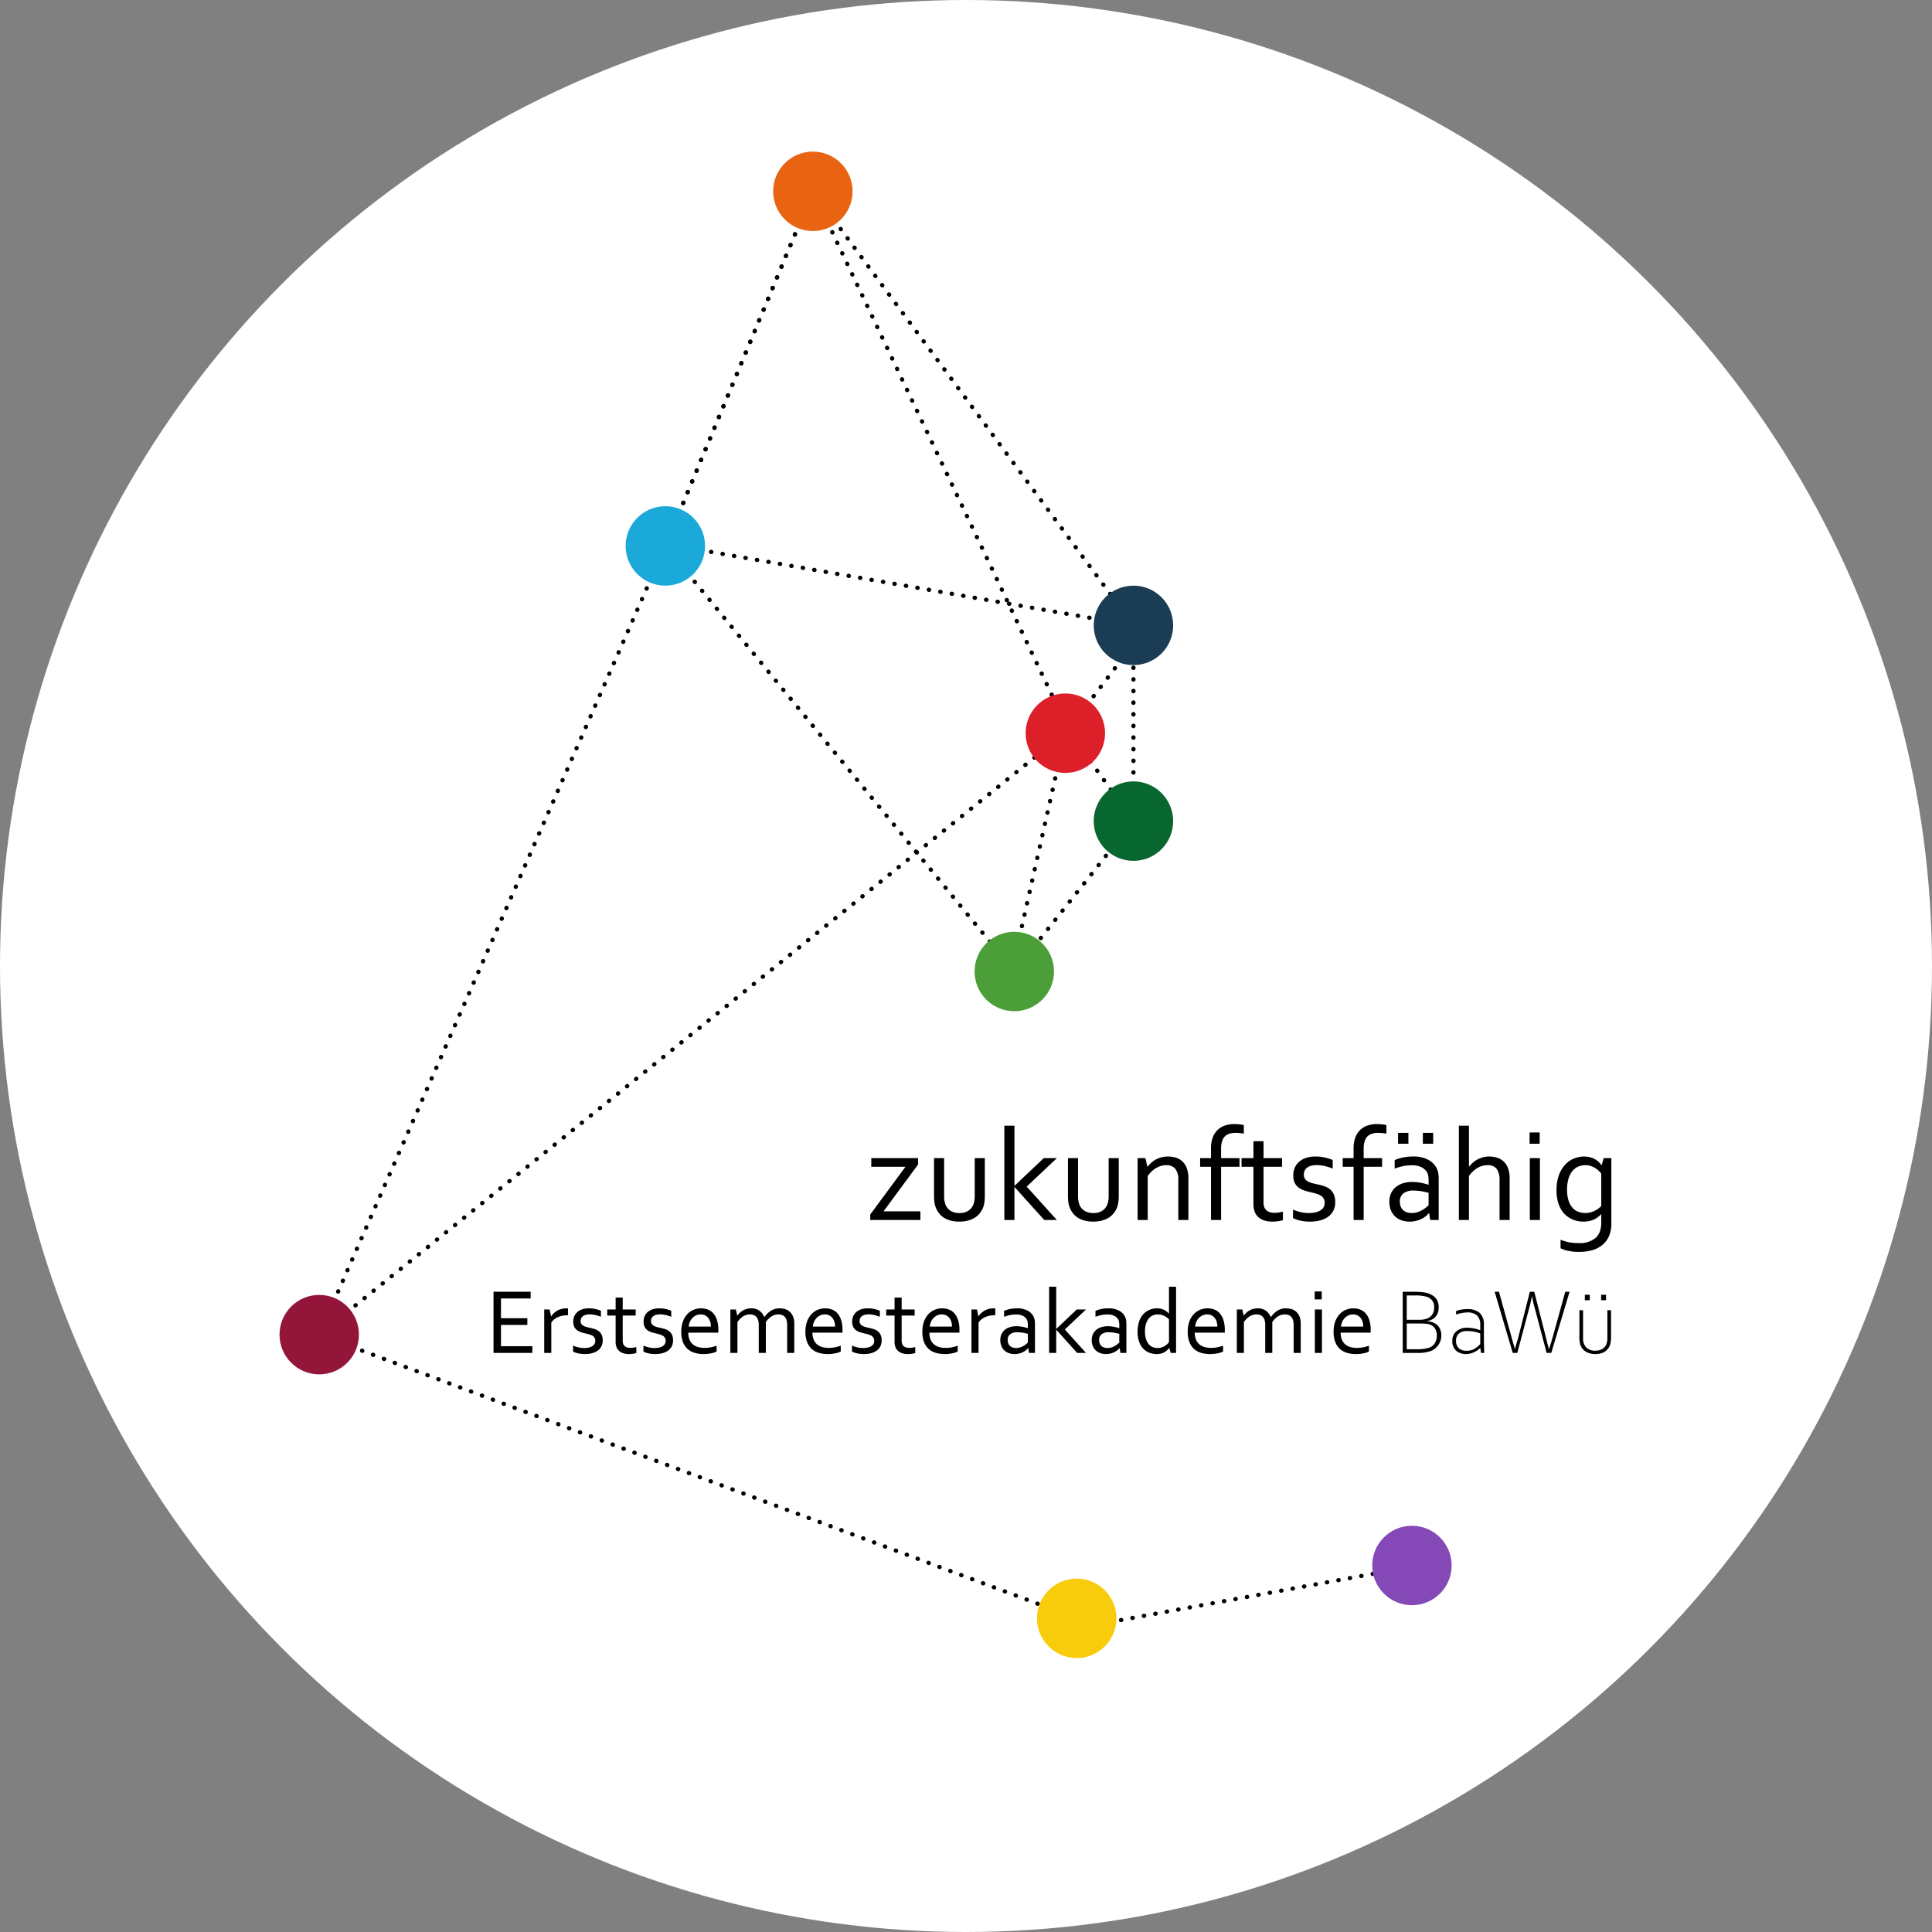 <svg xmlns="http://www.w3.org/2000/svg" viewBox="0 0 681 681"><rect x="0" y="0" width="681" height="681" fill="#808080" stroke="none"/><defs><style>.cls-1{fill:#fff;}.cls-2{fill:none;stroke:#000;stroke-linecap:round;stroke-linejoin:round;stroke-width:1.5px;stroke-dasharray:0.1 4;}.cls-3{fill:#8449b7;}.cls-4{fill:#931539;}.cls-5{fill:#dd1f29;}.cls-6{fill:#4c9f38;}.cls-7{fill:#08662f;}.cls-8{fill:#e96412;}.cls-9{fill:#1ba9d9;}.cls-10{fill:#f8cc0a;}.cls-11{fill:#1a3c54;}</style></defs><g id="HG"><circle class="cls-1" cx="340.5" cy="340.5" r="340.5"/></g><g id="TEXT"><g id="Erstsemesterakademie_BaWü" data-name="Erstsemesterakademie BaWü"><path d="M246.585,536.509h11.055v2.368H243.959V517.318h13.084v2.369h-10.458v6.961h9.298v2.368h-9.298Z" transform="translate(-70 -62)"/><path d="M270.224,525.6h-.193a9.349,9.349,0,0,0-1.74.161,7.332,7.332,0,0,0-1.604.491,6.079,6.079,0,0,0-1.354.814,4.355,4.355,0,0,0-1.008,1.144v10.667h-2.497V523.57H263.762l.483,2.434h.049a5.645,5.645,0,0,1,.91-1.112,6.226,6.226,0,0,1,2.699-1.507,6.475,6.475,0,0,1,1.691-.217c.107,0,.218.003.33.008.113.006.212.014.299.024Z" transform="translate(-70 -62)"/><path d="M274.671,527.647a1.826,1.826,0,0,0,.269,1.031,2.011,2.011,0,0,0,.717.652,4.62,4.62,0,0,0,1.039.411c.395.107.801.204,1.222.29q.866.193,1.638.427a4.862,4.862,0,0,1,1.426.701,3.385,3.385,0,0,1,1.056,1.265,4.61,4.61,0,0,1,.402,2.07,4.516,4.516,0,0,1-.451,2.055,4.179,4.179,0,0,1-1.273,1.498,5.939,5.939,0,0,1-1.966.919,9.494,9.494,0,0,1-2.514.313,12.021,12.021,0,0,1-1.522-.088,9.971,9.971,0,0,1-1.209-.226,8.074,8.074,0,0,1-.895-.282,5.775,5.775,0,0,1-.611-.273v-2.095a13.183,13.183,0,0,0,1.882.612,8.753,8.753,0,0,0,2.057.226,7.256,7.256,0,0,0,1.598-.161,4.069,4.069,0,0,0,1.227-.476,2.252,2.252,0,0,0,.791-.79,2.151,2.151,0,0,0,.276-1.104,2.027,2.027,0,0,0-.253-1.063,2.111,2.111,0,0,0-.68-.692,4.12,4.12,0,0,0-.989-.451q-.561-.177-1.178-.322-.807-.177-1.638-.419a5.796,5.796,0,0,1-1.511-.677,3.278,3.278,0,0,1-1.099-1.185,3.921,3.921,0,0,1-.419-1.926,4.705,4.705,0,0,1,.435-2.095,4.147,4.147,0,0,1,1.177-1.466,5.102,5.102,0,0,1,1.724-.87,7.307,7.307,0,0,1,2.079-.29,10.885,10.885,0,0,1,2.36.241,11.7,11.7,0,0,1,1.974.612v2.127a14.672,14.672,0,0,0-1.91-.604,9.078,9.078,0,0,0-1.989-.249,5.371,5.371,0,0,0-1.478.177,2.885,2.885,0,0,0-1.007.491,1.888,1.888,0,0,0-.573.741A2.389,2.389,0,0,0,274.671,527.647Z" transform="translate(-70 -62)"/><path d="M294.298,538.91a5.221,5.221,0,0,1-.983.241,10.644,10.644,0,0,1-1.579.129,6.575,6.575,0,0,1-2.095-.298,3.942,3.942,0,0,1-1.475-.854,3.477,3.477,0,0,1-.878-1.346,5.06,5.06,0,0,1-.29-1.756v-9.313h-2.948V523.57h2.948v-4.189h2.497V523.57h4.576v2.144H289.495v8.927a3.052,3.052,0,0,0,.153.982,2.004,2.004,0,0,0,.483.781,2.242,2.242,0,0,0,.846.516,3.672,3.672,0,0,0,1.241.186,7.376,7.376,0,0,0,1.056-.08,8.431,8.431,0,0,0,1.023-.21Z" transform="translate(-70 -62)"/><path d="M299.469,527.647a1.826,1.826,0,0,0,.269,1.031,2.011,2.011,0,0,0,.717.652,4.62,4.62,0,0,0,1.039.411c.395.107.801.204,1.222.29q.866.193,1.638.427a4.862,4.862,0,0,1,1.426.701,3.385,3.385,0,0,1,1.056,1.265,4.61,4.61,0,0,1,.402,2.07,4.516,4.516,0,0,1-.451,2.055,4.179,4.179,0,0,1-1.273,1.498,5.939,5.939,0,0,1-1.966.919,9.494,9.494,0,0,1-2.514.313,12.02,12.02,0,0,1-1.522-.088,9.971,9.971,0,0,1-1.209-.226,8.074,8.074,0,0,1-.895-.282,5.775,5.775,0,0,1-.611-.273v-2.095a13.183,13.183,0,0,0,1.882.612,8.753,8.753,0,0,0,2.057.226,7.256,7.256,0,0,0,1.598-.161,4.069,4.069,0,0,0,1.227-.476,2.252,2.252,0,0,0,.791-.79,2.151,2.151,0,0,0,.276-1.104,2.027,2.027,0,0,0-.253-1.063,2.111,2.111,0,0,0-.68-.692,4.12,4.12,0,0,0-.989-.451q-.561-.177-1.178-.322-.807-.177-1.638-.419a5.796,5.796,0,0,1-1.511-.677,3.278,3.278,0,0,1-1.099-1.185,3.921,3.921,0,0,1-.419-1.926,4.705,4.705,0,0,1,.435-2.095,4.147,4.147,0,0,1,1.177-1.466,5.102,5.102,0,0,1,1.724-.87,7.307,7.307,0,0,1,2.079-.29,10.885,10.885,0,0,1,2.36.241,11.7,11.7,0,0,1,1.974.612v2.127a14.672,14.672,0,0,0-1.91-.604,9.078,9.078,0,0,0-1.989-.249,5.371,5.371,0,0,0-1.478.177,2.885,2.885,0,0,0-1.007.491,1.888,1.888,0,0,0-.573.741A2.389,2.389,0,0,0,299.469,527.647Z" transform="translate(-70 -62)"/><path d="M318.289,537.105a11.724,11.724,0,0,0,2.265-.201,13.552,13.552,0,0,0,2.038-.572v2.079a8.138,8.138,0,0,1-2.03.636,13.631,13.631,0,0,1-2.595.233,11.041,11.041,0,0,1-3.085-.418,6.398,6.398,0,0,1-2.497-1.354,6.279,6.279,0,0,1-1.651-2.441,9.86,9.86,0,0,1-.597-3.634,10.321,10.321,0,0,1,.578-3.634,7.659,7.659,0,0,1,1.543-2.569,6.29,6.29,0,0,1,2.218-1.547,6.826,6.826,0,0,1,2.62-.516,6.686,6.686,0,0,1,2.403.427,4.92,4.92,0,0,1,1.937,1.346,6.571,6.571,0,0,1,1.294,2.368,11.255,11.255,0,0,1,.475,3.48v.33q0,.138-.017.621H312.617a6.26,6.26,0,0,0,.443,2.489,4.366,4.366,0,0,0,1.209,1.659,4.79,4.79,0,0,0,1.797.927A8.172,8.172,0,0,0,318.289,537.105ZM316.972,525.31a3.827,3.827,0,0,0-1.606.339,4.157,4.157,0,0,0-1.297.918,4.654,4.654,0,0,0-.897,1.361,5.356,5.356,0,0,0-.425,1.668h7.832a5.769,5.769,0,0,0-.237-1.684,4.083,4.083,0,0,0-.693-1.361,3.247,3.247,0,0,0-1.126-.911A3.461,3.461,0,0,0,316.972,525.31Z" transform="translate(-70 -62)"/><path d="M339.946,538.878h-2.497v-9.845a5.803,5.803,0,0,0-.218-1.7,3.004,3.004,0,0,0-.629-1.152,2.448,2.448,0,0,0-.982-.66,3.708,3.708,0,0,0-1.281-.21,4.349,4.349,0,0,0-2.433.717,7.232,7.232,0,0,0-1.967,1.975v10.876h-2.497V523.57h1.934l.483,2.127h.049a8.755,8.755,0,0,1,.91-.991,5.896,5.896,0,0,1,1.096-.806,5.525,5.525,0,0,1,1.329-.539,6.116,6.116,0,0,1,1.579-.193,4.69,4.69,0,0,1,2.836.821,5.298,5.298,0,0,1,1.74,2.24h.064a8.139,8.139,0,0,1,2.324-2.248,5.653,5.653,0,0,1,3.05-.813,7.074,7.074,0,0,1,1.711.226,4.331,4.331,0,0,1,1.662.829,4.59,4.59,0,0,1,1.259,1.668,6.469,6.469,0,0,1,.5,2.739v10.248H347.47v-9.845a5.805,5.805,0,0,0-.217-1.7,3.004,3.004,0,0,0-.629-1.152,2.448,2.448,0,0,0-.982-.66,3.708,3.708,0,0,0-1.281-.21,4.393,4.393,0,0,0-2.441.717,7.198,7.198,0,0,0-1.974,1.975Z" transform="translate(-70 -62)"/><path d="M362.053,537.105a11.724,11.724,0,0,0,2.265-.201,13.552,13.552,0,0,0,2.038-.572v2.079a8.138,8.138,0,0,1-2.03.636,13.631,13.631,0,0,1-2.595.233,11.042,11.042,0,0,1-3.085-.418,6.398,6.398,0,0,1-2.497-1.354,6.279,6.279,0,0,1-1.651-2.441,9.86,9.86,0,0,1-.597-3.634,10.321,10.321,0,0,1,.578-3.634,7.659,7.659,0,0,1,1.543-2.569,6.29,6.29,0,0,1,2.218-1.547,6.826,6.826,0,0,1,2.62-.516,6.686,6.686,0,0,1,2.403.427,4.92,4.92,0,0,1,1.937,1.346,6.571,6.571,0,0,1,1.294,2.368,11.255,11.255,0,0,1,.475,3.48v.33q0,.138-.017.621H356.381a6.26,6.26,0,0,0,.443,2.489,4.366,4.366,0,0,0,1.209,1.659,4.79,4.79,0,0,0,1.797.927A8.172,8.172,0,0,0,362.053,537.105Zm-1.317-11.795a3.827,3.827,0,0,0-1.606.339,4.157,4.157,0,0,0-1.297.918,4.654,4.654,0,0,0-.897,1.361,5.356,5.356,0,0,0-.425,1.668h7.832a5.769,5.769,0,0,0-.237-1.684,4.083,4.083,0,0,0-.693-1.361,3.247,3.247,0,0,0-1.126-.911A3.461,3.461,0,0,0,360.736,525.31Z" transform="translate(-70 -62)"/><path d="M372.993,527.647a1.826,1.826,0,0,0,.269,1.031,2.011,2.011,0,0,0,.717.652,4.62,4.62,0,0,0,1.039.411c.395.107.801.204,1.222.29q.866.193,1.638.427a4.862,4.862,0,0,1,1.426.701,3.385,3.385,0,0,1,1.056,1.265,4.61,4.61,0,0,1,.402,2.07,4.516,4.516,0,0,1-.451,2.055,4.179,4.179,0,0,1-1.273,1.498,5.939,5.939,0,0,1-1.966.919,9.494,9.494,0,0,1-2.514.313,12.02,12.02,0,0,1-1.522-.088,9.971,9.971,0,0,1-1.209-.226,8.073,8.073,0,0,1-.895-.282,5.774,5.774,0,0,1-.611-.273v-2.095a13.183,13.183,0,0,0,1.882.612,8.753,8.753,0,0,0,2.057.226,7.256,7.256,0,0,0,1.598-.161,4.069,4.069,0,0,0,1.227-.476,2.252,2.252,0,0,0,.791-.79,2.151,2.151,0,0,0,.276-1.104,2.027,2.027,0,0,0-.253-1.063,2.111,2.111,0,0,0-.68-.692,4.12,4.12,0,0,0-.989-.451q-.561-.177-1.178-.322-.807-.177-1.638-.419a5.796,5.796,0,0,1-1.511-.677,3.277,3.277,0,0,1-1.099-1.185,3.921,3.921,0,0,1-.419-1.926,4.705,4.705,0,0,1,.435-2.095,4.147,4.147,0,0,1,1.177-1.466,5.102,5.102,0,0,1,1.724-.87,7.307,7.307,0,0,1,2.079-.29,10.885,10.885,0,0,1,2.36.241,11.7,11.7,0,0,1,1.974.612v2.127a14.672,14.672,0,0,0-1.91-.604,9.078,9.078,0,0,0-1.989-.249,5.371,5.371,0,0,0-1.478.177,2.885,2.885,0,0,0-1.007.491,1.888,1.888,0,0,0-.573.741A2.389,2.389,0,0,0,372.993,527.647Z" transform="translate(-70 -62)"/><path d="M392.62,538.91a5.221,5.221,0,0,1-.983.241,10.644,10.644,0,0,1-1.579.129,6.575,6.575,0,0,1-2.095-.298,3.942,3.942,0,0,1-1.475-.854,3.477,3.477,0,0,1-.878-1.346,5.06,5.06,0,0,1-.29-1.756v-9.313h-2.948V523.57h2.948v-4.189h2.497V523.57h4.576v2.144h-4.576v8.927a3.052,3.052,0,0,0,.153.982,2.004,2.004,0,0,0,.483.781,2.242,2.242,0,0,0,.846.516,3.672,3.672,0,0,0,1.241.186,7.376,7.376,0,0,0,1.056-.08,8.431,8.431,0,0,0,1.023-.21Z" transform="translate(-70 -62)"/><path d="M403.271,537.105a11.724,11.724,0,0,0,2.265-.201,13.552,13.552,0,0,0,2.038-.572v2.079a8.138,8.138,0,0,1-2.03.636,13.631,13.631,0,0,1-2.595.233,11.042,11.042,0,0,1-3.085-.418,6.398,6.398,0,0,1-2.497-1.354,6.279,6.279,0,0,1-1.651-2.441,9.86,9.86,0,0,1-.597-3.634,10.321,10.321,0,0,1,.578-3.634,7.659,7.659,0,0,1,1.543-2.569,6.29,6.29,0,0,1,2.218-1.547,6.826,6.826,0,0,1,2.62-.516,6.686,6.686,0,0,1,2.403.427,4.92,4.92,0,0,1,1.937,1.346,6.572,6.572,0,0,1,1.294,2.368,11.255,11.255,0,0,1,.475,3.48v.33q0,.138-.017.621H397.599a6.26,6.26,0,0,0,.443,2.489,4.366,4.366,0,0,0,1.209,1.659,4.79,4.79,0,0,0,1.797.927A8.172,8.172,0,0,0,403.271,537.105Zm-1.317-11.795a3.827,3.827,0,0,0-1.606.339,4.157,4.157,0,0,0-1.297.918,4.654,4.654,0,0,0-.897,1.361,5.356,5.356,0,0,0-.425,1.668h7.832a5.769,5.769,0,0,0-.237-1.684,4.083,4.083,0,0,0-.693-1.361,3.247,3.247,0,0,0-1.126-.911A3.461,3.461,0,0,0,401.953,525.31Z" transform="translate(-70 -62)"/><path d="M420.82,525.6h-.193a9.349,9.349,0,0,0-1.74.161,7.331,7.331,0,0,0-1.604.491,6.079,6.079,0,0,0-1.354.814,4.355,4.355,0,0,0-1.008,1.144v10.667h-2.497V523.57h1.934l.483,2.434h.049a5.645,5.645,0,0,1,.91-1.112,6.206,6.206,0,0,1,1.217-.902,6.269,6.269,0,0,1,1.482-.604,6.475,6.475,0,0,1,1.691-.217c.107,0,.218.003.33.008.113.006.212.014.299.024Z" transform="translate(-70 -62)"/><path d="M432.436,537.186h-.064a4.951,4.951,0,0,1-.773.765,5.579,5.579,0,0,1-1.079.677,6.654,6.654,0,0,1-1.338.476,6.498,6.498,0,0,1-1.547.177,6.016,6.016,0,0,1-2.038-.33,4.436,4.436,0,0,1-1.596-.967,4.373,4.373,0,0,1-1.039-1.555,5.512,5.512,0,0,1-.37-2.078,4.895,4.895,0,0,1,.41-2.047,4.34,4.34,0,0,1,1.152-1.53,5.216,5.216,0,0,1,1.78-.967,7.386,7.386,0,0,1,2.296-.339,12.737,12.737,0,0,1,2.208.21,11.49,11.49,0,0,1,1.805.483h.064V529.097a6.827,6.827,0,0,0-.081-1.112,2.845,2.845,0,0,0-.273-.854,3.243,3.243,0,0,0-1.338-1.281,5.134,5.134,0,0,0-2.48-.508,10.452,10.452,0,0,0-2.184.218,13.726,13.726,0,0,0-2.039.605V524.07a6.596,6.596,0,0,1,.911-.363,10.875,10.875,0,0,1,1.104-.29,11.864,11.864,0,0,1,1.225-.185q.645-.064,1.289-.064a7.747,7.747,0,0,1,3.795.821,4.893,4.893,0,0,1,2.118,2.176,4.331,4.331,0,0,1,.347,1.136,8.152,8.152,0,0,1,.104,1.361v10.216h-2.094Zm-.129-5.027q-.69-.193-1.637-.371a12.297,12.297,0,0,0-2.085-.193,4.05,4.05,0,0,0-2.486.677,2.436,2.436,0,0,0-.898,2.079,3.173,3.173,0,0,0,.225,1.24,2.383,2.383,0,0,0,.618.878,2.525,2.525,0,0,0,.931.516,3.777,3.777,0,0,0,1.146.17,4.603,4.603,0,0,0,1.491-.234,6.303,6.303,0,0,0,1.228-.556,6.723,6.723,0,0,0,.914-.645c.252-.215.436-.381.554-.499Z" transform="translate(-70 -62)"/><path d="M449.548,523.57H452.804l-7.477,7.042,7.46,8.266H449.677l-7.348-8.153h-.031v8.153h-2.498v-23.332h2.498V530.402h.031Z" transform="translate(-70 -62)"/><path d="M464.662,537.186h-.064a4.951,4.951,0,0,1-.773.765,5.579,5.579,0,0,1-1.079.677,6.654,6.654,0,0,1-1.338.476,6.498,6.498,0,0,1-1.547.177,6.016,6.016,0,0,1-2.038-.33,4.436,4.436,0,0,1-1.596-.967,4.373,4.373,0,0,1-1.039-1.555,5.512,5.512,0,0,1-.37-2.078,4.895,4.895,0,0,1,.41-2.047,4.34,4.34,0,0,1,1.152-1.53,5.216,5.216,0,0,1,1.78-.967,7.386,7.386,0,0,1,2.296-.339,12.736,12.736,0,0,1,2.208.21,11.49,11.49,0,0,1,1.805.483h.064V529.097a6.827,6.827,0,0,0-.081-1.112,2.845,2.845,0,0,0-.273-.854,3.243,3.243,0,0,0-1.338-1.281,5.134,5.134,0,0,0-2.48-.508,10.452,10.452,0,0,0-2.184.218,13.725,13.725,0,0,0-2.039.605V524.07a6.595,6.595,0,0,1,.911-.363,10.876,10.876,0,0,1,1.104-.29,11.865,11.865,0,0,1,1.225-.185q.645-.064,1.289-.064a7.747,7.747,0,0,1,3.795.821,4.893,4.893,0,0,1,2.118,2.176,4.331,4.331,0,0,1,.347,1.136,8.152,8.152,0,0,1,.104,1.361v10.216H464.937Zm-.129-5.027q-.69-.193-1.637-.371a12.296,12.296,0,0,0-2.085-.193,4.05,4.05,0,0,0-2.486.677,2.436,2.436,0,0,0-.898,2.079,3.173,3.173,0,0,0,.225,1.24,2.384,2.384,0,0,0,.618.878,2.525,2.525,0,0,0,.931.516,3.777,3.777,0,0,0,1.146.17,4.603,4.603,0,0,0,1.491-.234,6.303,6.303,0,0,0,1.228-.556,6.723,6.723,0,0,0,.914-.645c.252-.215.436-.381.554-.499Z" transform="translate(-70 -62)"/><path d="M470.98,531.418a11.52,11.52,0,0,1,.313-2.828,8.862,8.862,0,0,1,.83-2.151,5.96,5.96,0,0,1,1.208-1.539,7.054,7.054,0,0,1,1.435-1.007,6.069,6.069,0,0,1,1.507-.556,6.654,6.654,0,0,1,1.441-.169,5.852,5.852,0,0,1,2.434.467,5.667,5.667,0,0,1,1.854,1.37h.048v-9.459h2.497v23.332h-1.885l-.516-1.708h-.064a7.624,7.624,0,0,1-.677.749,4.636,4.636,0,0,1-.91.686,4.966,4.966,0,0,1-1.209.491,6.123,6.123,0,0,1-1.587.185,7.33,7.33,0,0,1-2.465-.427,5.688,5.688,0,0,1-2.151-1.369,6.943,6.943,0,0,1-1.522-2.434A10.041,10.041,0,0,1,470.98,531.418Zm2.609-.032a8.898,8.898,0,0,0,.299,2.393,5.381,5.381,0,0,0,.861,1.82,3.81,3.81,0,0,0,1.387,1.152,4.225,4.225,0,0,0,1.885.403,4.62,4.62,0,0,0,1.434-.21,5.061,5.061,0,0,0,2.022-1.217,4.779,4.779,0,0,0,.572-.668v-8.009a6.126,6.126,0,0,0-1.788-1.265,5.116,5.116,0,0,0-2.191-.476,4.641,4.641,0,0,0-1.491.266,3.671,3.671,0,0,0-1.45.959,5.324,5.324,0,0,0-1.104,1.861A8.685,8.685,0,0,0,473.589,531.385Z" transform="translate(-70 -62)"/><path d="M496.808,537.105a11.724,11.724,0,0,0,2.265-.201,13.552,13.552,0,0,0,2.038-.572v2.079a8.138,8.138,0,0,1-2.03.636,13.631,13.631,0,0,1-2.595.233,11.042,11.042,0,0,1-3.085-.418,6.398,6.398,0,0,1-2.497-1.354,6.279,6.279,0,0,1-1.651-2.441,9.86,9.86,0,0,1-.597-3.634,10.321,10.321,0,0,1,.578-3.634,7.659,7.659,0,0,1,1.543-2.569,6.29,6.29,0,0,1,2.218-1.547,6.826,6.826,0,0,1,2.62-.516,6.686,6.686,0,0,1,2.403.427,4.92,4.92,0,0,1,1.937,1.346,6.572,6.572,0,0,1,1.294,2.368,11.255,11.255,0,0,1,.475,3.48v.33q0,.138-.017.621H491.136a6.26,6.26,0,0,0,.443,2.489,4.366,4.366,0,0,0,1.209,1.659,4.79,4.79,0,0,0,1.797.927A8.172,8.172,0,0,0,496.808,537.105Zm-1.317-11.795a3.827,3.827,0,0,0-1.606.339,4.157,4.157,0,0,0-1.297.918,4.654,4.654,0,0,0-.897,1.361,5.356,5.356,0,0,0-.425,1.668h7.832a5.769,5.769,0,0,0-.237-1.684,4.083,4.083,0,0,0-.693-1.361,3.247,3.247,0,0,0-1.126-.911A3.461,3.461,0,0,0,495.491,525.31Z" transform="translate(-70 -62)"/><path d="M518.465,538.878H515.968v-9.845a5.803,5.803,0,0,0-.218-1.7,3.004,3.004,0,0,0-.629-1.152,2.448,2.448,0,0,0-.982-.66,3.708,3.708,0,0,0-1.281-.21,4.349,4.349,0,0,0-2.433.717,7.231,7.231,0,0,0-1.967,1.975v10.876h-2.497V523.57h1.934l.483,2.127h.049a8.755,8.755,0,0,1,.91-.991A5.896,5.896,0,0,1,510.433,523.9a5.525,5.525,0,0,1,1.329-.539,6.116,6.116,0,0,1,1.579-.193,4.69,4.69,0,0,1,2.836.821,5.298,5.298,0,0,1,1.74,2.24h.064a8.139,8.139,0,0,1,2.324-2.248,5.653,5.653,0,0,1,3.05-.813,7.074,7.074,0,0,1,1.711.226,4.331,4.331,0,0,1,1.662.829,4.59,4.59,0,0,1,1.259,1.668,6.469,6.469,0,0,1,.5,2.739v10.248h-2.498v-9.845a5.805,5.805,0,0,0-.217-1.7,3.004,3.004,0,0,0-.629-1.152,2.448,2.448,0,0,0-.982-.66,3.708,3.708,0,0,0-1.281-.21,4.394,4.394,0,0,0-2.441.717,7.198,7.198,0,0,0-1.974,1.975Z" transform="translate(-70 -62)"/><path d="M533.402,520.009v-2.788h2.498v2.788Zm.064,18.868V523.57h2.498v15.308Z" transform="translate(-70 -62)"/><path d="M548.226,537.105a11.724,11.724,0,0,0,2.265-.201,13.552,13.552,0,0,0,2.038-.572v2.079a8.138,8.138,0,0,1-2.03.636,13.631,13.631,0,0,1-2.595.233,11.042,11.042,0,0,1-3.085-.418,6.398,6.398,0,0,1-2.497-1.354,6.279,6.279,0,0,1-1.651-2.441,9.86,9.86,0,0,1-.597-3.634,10.321,10.321,0,0,1,.578-3.634,7.659,7.659,0,0,1,1.543-2.569,6.29,6.29,0,0,1,2.218-1.547,6.826,6.826,0,0,1,2.62-.516,6.686,6.686,0,0,1,2.403.427,4.92,4.92,0,0,1,1.937,1.346,6.572,6.572,0,0,1,1.294,2.368,11.255,11.255,0,0,1,.475,3.48v.33q0,.138-.017.621H542.554a6.26,6.26,0,0,0,.443,2.489,4.366,4.366,0,0,0,1.209,1.659,4.79,4.79,0,0,0,1.797.927A8.172,8.172,0,0,0,548.226,537.105Zm-1.317-11.795a3.827,3.827,0,0,0-1.606.339,4.157,4.157,0,0,0-1.297.918,4.654,4.654,0,0,0-.897,1.361,5.356,5.356,0,0,0-.425,1.668h7.832a5.769,5.769,0,0,0-.237-1.684,4.083,4.083,0,0,0-.693-1.361,3.247,3.247,0,0,0-1.126-.911A3.461,3.461,0,0,0,546.908,525.31Z" transform="translate(-70 -62)"/><path d="M567.9,517.335a29.067,29.067,0,0,1,4.206.233,7.36,7.36,0,0,1,2.707.967,4.653,4.653,0,0,1,1.757,1.765,5.237,5.237,0,0,1,.547,2.481q0,3.996-4.061,4.946v.064a5.123,5.123,0,0,1,3.658,1.361,4.918,4.918,0,0,1,1.321,3.65,5.646,5.646,0,0,1-.959,3.166,5.922,5.922,0,0,1-2.562,2.184,13.327,13.327,0,0,1-5.133.725h-4.946v-21.543Zm7.622,5.511a4.025,4.025,0,0,0-.652-2.394,3.926,3.926,0,0,0-2.007-1.369,14.546,14.546,0,0,0-4.302-.459h-2.707v8.572h4.431a7.263,7.263,0,0,0,2.949-.508,3.652,3.652,0,0,0,1.708-1.499A4.555,4.555,0,0,0,575.522,522.845Zm.935,9.958a4.548,4.548,0,0,0-.798-2.764,3.985,3.985,0,0,0-2.731-1.394,19.589,19.589,0,0,0-2.609-.129H565.854v9.071h3.738a13.66,13.66,0,0,0,3.884-.467,3.781,3.781,0,0,0,2.264-1.668A5.074,5.074,0,0,0,576.456,532.803Z" transform="translate(-70 -62)"/><path d="M581.919,534.559a4.15,4.15,0,0,1,1.458-3.303,5.56,5.56,0,0,1,3.763-1.257,13.618,13.618,0,0,1,4.625.886V528.952a4.353,4.353,0,0,0-1.112-3.238,4.899,4.899,0,0,0-3.545-1.096,12.605,12.605,0,0,0-3.867.757v-1.208a5.299,5.299,0,0,1,1.619-.508,11.897,11.897,0,0,1,2.248-.218,6.37,6.37,0,0,1,4.479,1.37,5.403,5.403,0,0,1,1.467,4.141v5.108q0,1.595.129,4.817h-1.16l-.227-1.756h-.064a6.308,6.308,0,0,1-2.158,1.515,6.582,6.582,0,0,1-2.756.644,5.202,5.202,0,0,1-3.553-1.176A4.457,4.457,0,0,1,581.919,534.559Zm9.846,1.209v-3.755a13.844,13.844,0,0,0-2.168-.637,14.531,14.531,0,0,0-2.618-.185,4,4,0,0,0-2.747.878,3.15,3.15,0,0,0-.991,2.489,3.412,3.412,0,0,0,.983,2.683,3.743,3.743,0,0,0,2.594.879,5.607,5.607,0,0,0,2.916-.693A8.742,8.742,0,0,0,591.765,535.768Z" transform="translate(-70 -62)"/><path d="M598.37,517.335l4.512,16.322q.596,2.175,1.128,3.835h.032q.274-1.273.87-3.142l.21-.726,4.125-16.29h1.562l4.157,16.29q.854,3.416,1.015,3.899h.033q.788-2.417,1.191-3.867l4.528-16.322h1.515l-6.445,21.543h-1.644l-4.157-15.678a31.463,31.463,0,0,1-.951-4.254H609.972q-.193,1.208-.982,4.254l-4.158,15.678H603.22l-6.381-21.543Z" transform="translate(-70 -62)"/><path d="M626.714,533.109v-9.281h1.289v9.604a4.732,4.732,0,0,0,1.152,3.569,4.381,4.381,0,0,0,3.134,1.088,4.848,4.848,0,0,0,2.377-.532,3.429,3.429,0,0,0,1.434-1.466,6.169,6.169,0,0,0,.476-2.724v-9.539h1.289v9.313a9.883,9.883,0,0,1-.322,2.836,4.414,4.414,0,0,1-1.096,1.812,4.643,4.643,0,0,1-1.788,1.137,6.999,6.999,0,0,1-2.305.354,6.902,6.902,0,0,1-2.465-.41,4.905,4.905,0,0,1-1.797-1.145,4.445,4.445,0,0,1-1.048-1.716A9.664,9.664,0,0,1,626.714,533.109Zm1.917-12.81v-1.918h1.74v1.918Zm5.736,0v-1.918h1.725v1.918Z" transform="translate(-70 -62)"/></g><g id="zukunfstsfähig"><path d="M389.088,473.369v-.092H377.109v-3.052h16.501v2.249l-12.117,16.408v.092h12.92V492.027h-17.671v-1.928Z" transform="translate(-70 -62)"/><path d="M408.113,492.601a11.696,11.696,0,0,1-3.052-.367,8.303,8.303,0,0,1-2.375-1.033,6.911,6.911,0,0,1-1.733-1.595,7.895,7.895,0,0,1-1.124-2.031,8.029,8.029,0,0,1-.459-1.813,15.654,15.654,0,0,1-.138-2.157V470.225h3.557v13.356a8.269,8.269,0,0,0,.482,3.029,4.512,4.512,0,0,0,1.778,2.169,5.684,5.684,0,0,0,3.133.791,5.49,5.49,0,0,0,3.247-.872,4.78,4.78,0,0,0,1.756-2.341,8.551,8.551,0,0,0,.391-2.776V470.225h3.557v13.402a15.692,15.692,0,0,1-.126,2.054,9.15,9.15,0,0,1-.401,1.756,7.932,7.932,0,0,1-1.137,2.077,7.032,7.032,0,0,1-1.778,1.641,8.586,8.586,0,0,1-2.444,1.067A11.937,11.937,0,0,1,408.113,492.601Z" transform="translate(-70 -62)"/><path d="M437.902,470.225h4.635L431.888,480.254,442.514,492.027h-4.429l-10.465-11.612h-.047V492.027h-3.557V458.797h3.557V479.956h.047Z" transform="translate(-70 -62)"/><path d="M455.319,492.601a11.696,11.696,0,0,1-3.052-.367,8.303,8.303,0,0,1-2.375-1.033,6.911,6.911,0,0,1-1.733-1.595,7.895,7.895,0,0,1-1.124-2.031,8.029,8.029,0,0,1-.459-1.813,15.654,15.654,0,0,1-.138-2.157V470.225h3.557v13.356a8.269,8.269,0,0,0,.482,3.029,4.512,4.512,0,0,0,1.778,2.169,5.684,5.684,0,0,0,3.133.791,5.49,5.49,0,0,0,3.247-.872,4.78,4.78,0,0,0,1.756-2.341,8.552,8.552,0,0,0,.391-2.776V470.225h3.557v13.402a15.69,15.69,0,0,1-.126,2.054,9.151,9.151,0,0,1-.401,1.756,7.932,7.932,0,0,1-1.137,2.077,7.033,7.033,0,0,1-1.778,1.641,8.586,8.586,0,0,1-2.444,1.067A11.937,11.937,0,0,1,455.319,492.601Z" transform="translate(-70 -62)"/><path d="M474.436,473.255h.068a11.472,11.472,0,0,1,1.32-1.411,8.553,8.553,0,0,1,1.617-1.147,8.393,8.393,0,0,1,1.963-.77,9.825,9.825,0,0,1,5.129.138,5.768,5.768,0,0,1,2.271,1.331,6.383,6.383,0,0,1,1.526,2.398,10.294,10.294,0,0,1,.562,3.638V492.027h-3.558V478.005a6.102,6.102,0,0,0-1.09-4.062,4.007,4.007,0,0,0-3.178-1.239,6.883,6.883,0,0,0-3.558,1.021,9.472,9.472,0,0,0-2.96,2.811V492.027h-3.558V470.225h2.754Z" transform="translate(-70 -62)"/><path d="M508.424,461.596a13.457,13.457,0,0,0-1.516-.207q-.826-.069-1.422-.068a7.19,7.19,0,0,0-2.146.298,3.769,3.769,0,0,0-1.595.953,4.292,4.292,0,0,0-.987,1.721,8.509,8.509,0,0,0-.344,2.582v3.351h6.494V473.277h-6.494v18.75H496.858v-18.75h-3.833v-3.052h3.833v-3.328a11.005,11.005,0,0,1,.631-3.981,7.207,7.207,0,0,1,1.732-2.662,6.835,6.835,0,0,1,2.594-1.537,10.16,10.16,0,0,1,3.213-.494,16.68,16.68,0,0,1,2.03.115,8.33,8.33,0,0,1,1.366.252Z" transform="translate(-70 -62)"/><path d="M522.216,492.073a7.425,7.425,0,0,1-1.399.345,15.304,15.304,0,0,1-2.249.184,9.403,9.403,0,0,1-2.983-.425,5.595,5.595,0,0,1-2.1-1.217,4.93,4.93,0,0,1-1.251-1.916,7.214,7.214,0,0,1-.413-2.502V473.277H507.62v-3.052h4.2v-5.967h3.558v5.967h6.518V473.277h-6.518v12.714a4.332,4.332,0,0,0,.218,1.4,2.823,2.823,0,0,0,.688,1.113,3.201,3.201,0,0,0,1.205.734,5.243,5.243,0,0,0,1.767.264,10.405,10.405,0,0,0,1.503-.115,11.888,11.888,0,0,0,1.457-.298Z" transform="translate(-70 -62)"/><path d="M529.584,476.031a2.597,2.597,0,0,0,.381,1.469,2.886,2.886,0,0,0,1.021.93,6.591,6.591,0,0,0,1.481.585q.841.23,1.739.413,1.233.275,2.333.608a6.924,6.924,0,0,1,2.03.998,4.839,4.839,0,0,1,1.503,1.802,6.561,6.561,0,0,1,.572,2.949,6.403,6.403,0,0,1-.643,2.926,5.932,5.932,0,0,1-1.812,2.135,8.46,8.46,0,0,1-2.8,1.308,13.479,13.479,0,0,1-3.58.448,17.018,17.018,0,0,1-2.169-.127,13.905,13.905,0,0,1-1.721-.321,11.485,11.485,0,0,1-1.273-.401,8.295,8.295,0,0,1-.873-.391v-2.983a18.785,18.785,0,0,0,2.682.872,12.443,12.443,0,0,0,2.93.321,10.316,10.316,0,0,0,2.275-.23,5.745,5.745,0,0,0,1.746-.677,3.209,3.209,0,0,0,1.127-1.124,3.069,3.069,0,0,0,.395-1.572,2.889,2.889,0,0,0-.361-1.515,3.017,3.017,0,0,0-.969-.987,5.901,5.901,0,0,0-1.408-.643q-.8-.252-1.678-.459-1.148-.252-2.332-.597a8.242,8.242,0,0,1-2.151-.964,4.654,4.654,0,0,1-1.565-1.687,5.57,5.57,0,0,1-.598-2.742,6.702,6.702,0,0,1,.62-2.983,5.927,5.927,0,0,1,1.675-2.089,7.285,7.285,0,0,1,2.456-1.239,10.403,10.403,0,0,1,2.96-.413,15.488,15.488,0,0,1,3.362.345,16.677,16.677,0,0,1,2.812.872v3.029a20.805,20.805,0,0,0-2.721-.86,12.918,12.918,0,0,0-2.833-.356,7.664,7.664,0,0,0-2.104.253,4.07,4.07,0,0,0-1.434.7,2.684,2.684,0,0,0-.817,1.056A3.402,3.402,0,0,0,529.584,476.031Z" transform="translate(-70 -62)"/><path d="M558.684,461.596a13.456,13.456,0,0,0-1.516-.207q-.826-.069-1.422-.068a7.19,7.19,0,0,0-2.146.298,3.769,3.769,0,0,0-1.595.953,4.292,4.292,0,0,0-.987,1.721,8.509,8.509,0,0,0-.344,2.582v3.351h6.494V473.277h-6.494v18.75h-3.557v-18.75h-3.833v-3.052h3.833v-3.328a11.005,11.005,0,0,1,.631-3.981,7.207,7.207,0,0,1,1.732-2.662,6.835,6.835,0,0,1,2.594-1.537,10.16,10.16,0,0,1,3.213-.494,16.68,16.68,0,0,1,2.03.115,8.329,8.329,0,0,1,1.366.252Z" transform="translate(-70 -62)"/><path d="M573.738,489.617h-.092a7.109,7.109,0,0,1-1.102,1.091,7.996,7.996,0,0,1-1.538.964,9.501,9.501,0,0,1-1.904.677,9.271,9.271,0,0,1-2.203.253,8.597,8.597,0,0,1-2.903-.471,6.325,6.325,0,0,1-2.271-1.377,6.216,6.216,0,0,1-1.48-2.215,7.844,7.844,0,0,1-.528-2.961,6.949,6.949,0,0,1,.586-2.914,6.168,6.168,0,0,1,1.641-2.181,7.415,7.415,0,0,1,2.536-1.377,10.519,10.519,0,0,1,3.271-.481,18.165,18.165,0,0,1,3.144.298,16.373,16.373,0,0,1,2.57.688h.092v-1.515a9.754,9.754,0,0,0-.114-1.583,4.084,4.084,0,0,0-.391-1.217,4.641,4.641,0,0,0-1.904-1.824,7.339,7.339,0,0,0-3.535-.723,14.966,14.966,0,0,0-3.109.31,19.602,19.602,0,0,0-2.902.86v-2.983a9.269,9.269,0,0,1,1.296-.516,14.939,14.939,0,0,1,1.572-.413,16.643,16.643,0,0,1,1.744-.265q.917-.091,1.836-.092a11.027,11.027,0,0,1,5.404,1.171,6.967,6.967,0,0,1,3.019,3.098,6.297,6.297,0,0,1,.493,1.618,11.766,11.766,0,0,1,.149,1.939V492.027h-2.984ZM562.791,465.153v-3.832h3.648v3.832ZM573.554,482.457q-.983-.275-2.33-.527a17.602,17.602,0,0,0-2.97-.275,5.768,5.768,0,0,0-3.541.964,3.465,3.465,0,0,0-1.279,2.96,4.522,4.522,0,0,0,.319,1.768,3.401,3.401,0,0,0,.88,1.251,3.624,3.624,0,0,0,1.324.734,5.427,5.427,0,0,0,1.634.24,6.589,6.589,0,0,0,2.125-.332,9.019,9.019,0,0,0,1.747-.792,9.63,9.63,0,0,0,1.303-.918q.536-.458.788-.712ZM571.534,465.153v-3.832h3.649v3.832Z" transform="translate(-70 -62)"/><path d="M587.782,473.209h.069a10.923,10.923,0,0,1,1.331-1.411,8.106,8.106,0,0,1,1.629-1.125,9.302,9.302,0,0,1,1.928-.746,8.622,8.622,0,0,1,2.227-.275,9.529,9.529,0,0,1,2.479.333,6.21,6.21,0,0,1,2.295,1.182,6.124,6.124,0,0,1,1.721,2.364,9.761,9.761,0,0,1,.666,3.901V492.027h-3.557V478.005a6.571,6.571,0,0,0-.999-3.97,3.821,3.821,0,0,0-3.271-1.331,6.845,6.845,0,0,0-3.58,1.021,9.574,9.574,0,0,0-2.938,2.811V492.027h-3.557V458.797h3.557Z" transform="translate(-70 -62)"/><path d="M609.149,465.153v-3.97h3.557V465.153Zm.092,26.874V470.225h3.557V492.027Z" transform="translate(-70 -62)"/><path d="M628.357,469.651a8.474,8.474,0,0,1,2.479.367,7.138,7.138,0,0,1,1.813.861,6.511,6.511,0,0,1,1.204,1.021,4.75,4.75,0,0,1,.608.804h.092l.734-2.479h2.686v23.087a10.804,10.804,0,0,1-.826,4.395,8.373,8.373,0,0,1-2.318,3.109,9.813,9.813,0,0,1-3.592,1.848,16.675,16.675,0,0,1-4.646.608,17.759,17.759,0,0,1-3.855-.379,10.359,10.359,0,0,1-2.662-.906v-3.007a15.616,15.616,0,0,0,1.514.54q.735.217,1.516.367a15.555,15.555,0,0,0,1.595.218q.814.069,1.802.068a8.649,8.649,0,0,0,5.875-1.789q2.042-1.79,2.042-5.463v-2.914H634.346a7.698,7.698,0,0,1-2.719,1.939,9.057,9.057,0,0,1-3.546.654,10.306,10.306,0,0,1-1.974-.207,9.126,9.126,0,0,1-4.131-2.008,8.05,8.05,0,0,1-1.698-2.043,11.289,11.289,0,0,1-1.182-2.903,15.067,15.067,0,0,1-.448-3.878,15.275,15.275,0,0,1,.826-5.29,11.024,11.024,0,0,1,2.181-3.706,8.72,8.72,0,0,1,3.099-2.191A9.311,9.311,0,0,1,628.357,469.651Zm-5.989,11.612a11.988,11.988,0,0,0,.619,4.2,6.749,6.749,0,0,0,1.572,2.536,5.1,5.1,0,0,0,2.076,1.239,7.532,7.532,0,0,0,2.135.332,7.319,7.319,0,0,0,3.098-.665,8.303,8.303,0,0,0,2.548-1.813V475.687a8.159,8.159,0,0,0-.826-.941,7.295,7.295,0,0,0-1.228-.975,7.498,7.498,0,0,0-1.596-.758,6.403,6.403,0,0,0-4.738.321,5.77,5.77,0,0,0-2.02,1.756,8.011,8.011,0,0,0-1.229,2.696A13.672,13.672,0,0,0,622.367,481.263Z" transform="translate(-70 -62)"/></g></g><g id="GRAFIK"><polyline class="cls-2" points="286.521 67.436 234.521 192.436 112.521 470.436 379.521 570.436"/><polyline class="cls-2" points="379.521 263.436 376.578 257.233 286.521 67.436"/><line class="cls-2" x1="379" y1="574" x2="499" y2="552"/><polygon class="cls-2" points="286.521 67.436 234.521 192.436 357.521 342.436 399.521 289.436 399.521 220.436 286.521 67.436"/><line class="cls-2" x1="238.521" y1="192.436" x2="399.521" y2="220.436"/><polyline class="cls-2" points="357.521 338.436 375.521 258.436 404.521 220.436"/><polyline class="cls-2" points="112.521 470.436 376.521 257.436 399.521 289.436"/><circle class="cls-3" cx="497.681" cy="551.811" r="14"/><circle class="cls-4" cx="112.521" cy="470.436" r="14"/><circle class="cls-5" cx="375.521" cy="258.436" r="14"/><circle class="cls-6" cx="357.521" cy="342.436" r="14"/><circle class="cls-7" cx="399.521" cy="289.436" r="14"/><circle class="cls-8" cx="286.521" cy="67.436" r="14"/><circle class="cls-9" cx="234.521" cy="192.436" r="14"/><circle class="cls-10" cx="379.521" cy="570.436" r="14"/><circle class="cls-11" cx="399.521" cy="220.436" r="14"/></g></svg>